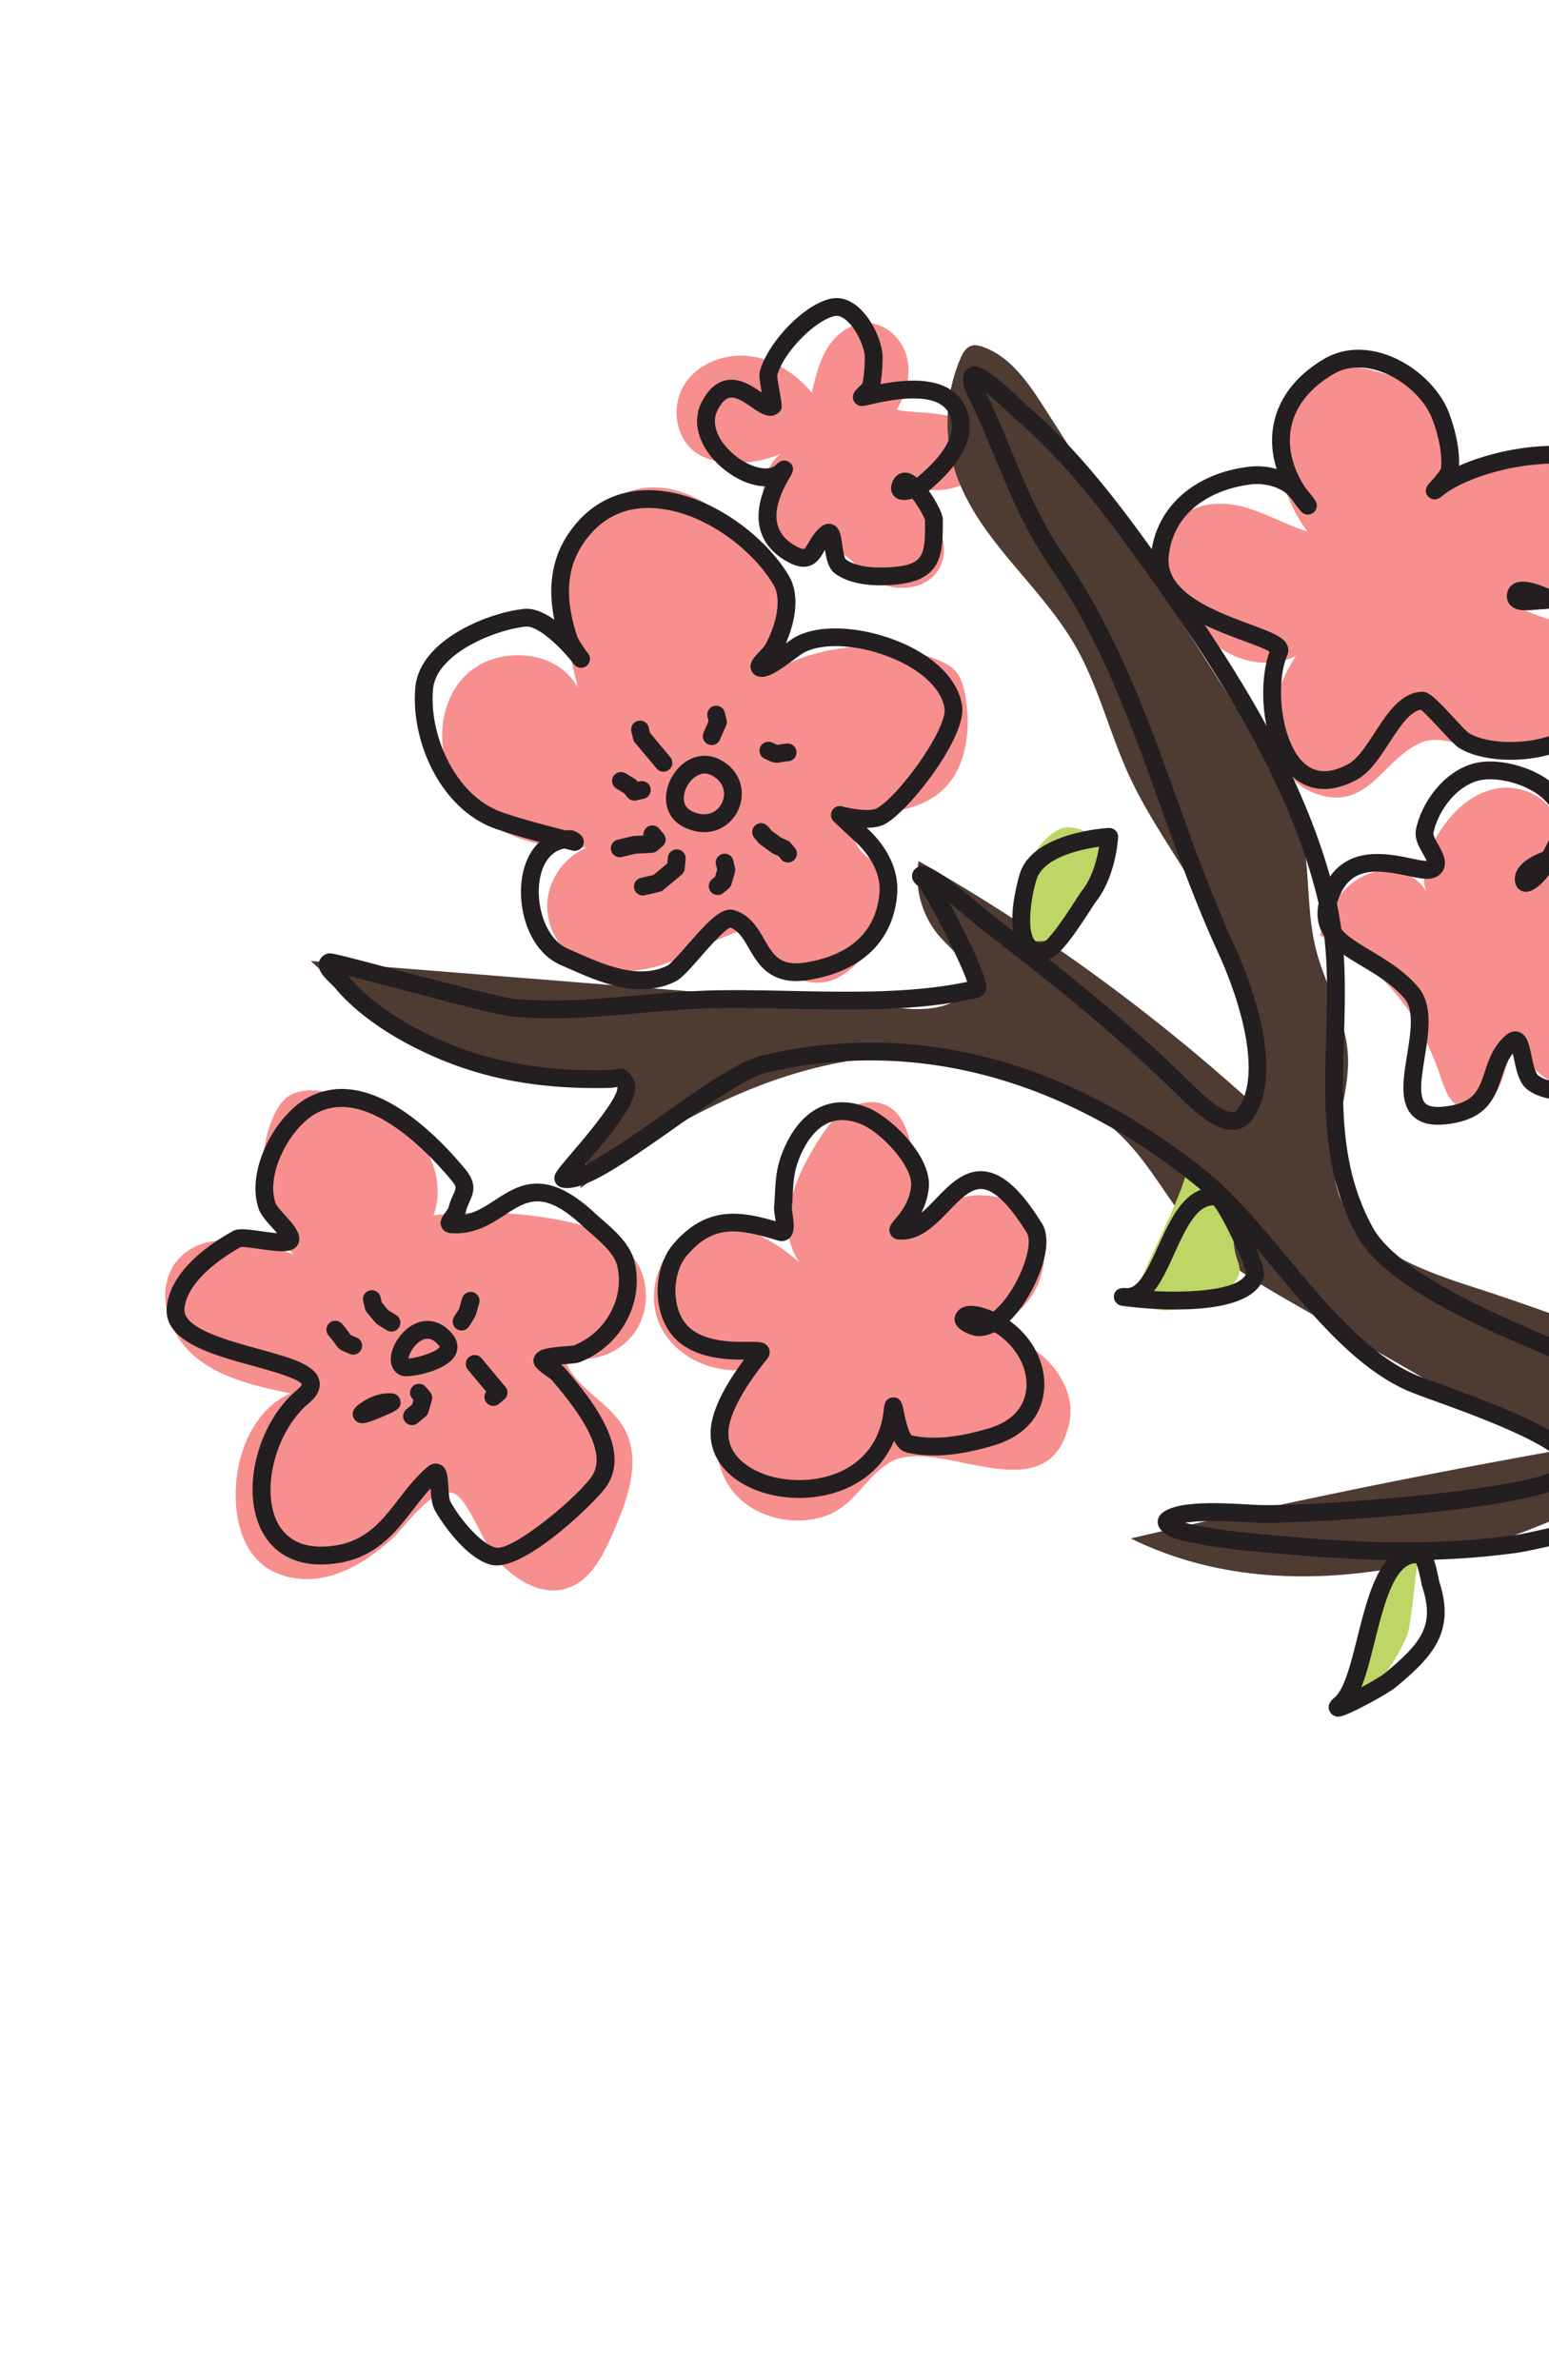 <svg width="125" height="192" fill="none" xmlns="http://www.w3.org/2000/svg"><path d="M31.527 124.251c-1.467 1.275-3.111 2.422-4.993 2.909-1.882.487-4.043.22-5.498-1.069-1.475-1.308-1.989-3.406-2.015-5.378-.043-3.322 1.383-6.952 4.416-8.306-2.8-.581-5.738-1.229-7.88-3.123-2.142-1.894-3.083-5.47-1.215-7.635 2.169-2.514 6.198-1.593 9.32-.463-2.487-2.976-3.156-7.36-1.67-10.942.29-.699.678-1.394 1.308-1.813.874-.58 2.017-.513 3.053-.348 2.49.398 4.99 1.286 6.785 3.056 1.796 1.77 2.736 4.55 1.839 6.907a33.88 33.88 0 0 1 10.038.348c2.477.46 5.13 1.367 6.419 3.533 1.05 1.767.891 4.175-.383 5.788-1.275 1.613-3.58 2.326-5.542 1.712.661 2.467 3.608 3.577 4.859 5.804 1.435 2.555.278 5.729-.893 8.415-.813 1.866-1.85 3.939-3.804 4.514-2.068.608-4.2-.781-5.626-2.397-.93-1.054-2.286-4.83-3.39-5.273-1.762-.706-3.995 2.776-5.128 3.761ZM59.017 120.151c-2.332-3.119-1.088-8.241 2.415-9.943-3.071 1.028-6.87-.409-8.201-3.361-1.331-2.953.363-6.968 3.496-7.79 2.773-.727 5.6.913 7.783 2.769-1.926-2.7-.507-6.456 1.203-9.297.66-1.098 1.387-2.203 2.447-2.923 1.058-.721 2.532-.974 3.619-.295 1.107.69 1.503 2.084 1.813 3.352.503 2.065 1.011 4.18.788 6.294 1.752-3.141 6.96-3.422 9.04-.487 2.08 2.934.087 7.755-3.457 8.366 1.632.812 3.297 1.647 4.58 2.944 1.281 1.297 2.135 3.161 1.758 4.946-1.656 7.842-10.769.836-14.607 3.317-2.111 1.365-2.829 3.693-5.543 4.397-2.531.656-5.536-.15-7.134-2.289ZM51.661 78.237c-1.61.212-3.323.182-4.76-.573-1.727-.906-2.84-2.867-2.735-4.813.105-1.947 1.424-3.776 3.238-4.49-3.627.266-7.502-.906-9.83-3.699-2.329-2.792-2.642-7.311-.182-9.99 2.46-2.678 7.604-2.385 9.258.853-.816-3.131-1.535-6.409-.88-9.577.655-3.169 3.046-6.2 6.259-6.587 2.674-.321 5.226 1.197 7.267 2.955 1.785 1.539 3.414 3.385 4.107 5.637.693 2.252.256 4.97-1.542 6.493 4.025-2.499 9.234-2.985 13.652-1.275.635.246 1.279.553 1.699 1.09.37.475.528 1.08.644 1.671.566 2.89.176 6.298-2.146 8.11-1.472 1.149-3.418 1.43-5.26 1.735-.443.074-.913.165-1.238.475-.75.718-.206 2.018.572 2.707.779.688 1.803 1.219 2.15 2.199.306.864-.02 1.812-.364 2.662-1.123 2.768-3.305 5.904-6.251 5.405-1.64-.278-2.46-1.499-3.337-2.754-1.348-1.93-.47-1.946-2.558-1.255-2.722.902-4.738 2.623-7.763 3.021ZM62.662 43.267c-.817-.97-1.135-2.289-1.083-3.556.059-1.431.737-3.012 2.107-3.432a9.084 9.084 0 0 1-5.108 1.022c-.815-.078-1.637-.275-2.324-.72-1.704-1.106-2.13-3.653-1.111-5.41 1.019-1.758 3.196-2.662 5.217-2.453 2.02.209 3.853 1.4 5.15 2.965.292-1.26.596-2.548 1.287-3.642.691-1.094 1.854-1.978 3.148-1.982 1.504-.003 2.83 1.235 3.22 2.688.39 1.453-.027 3.031-.82 4.308 1.41.275 2.883.167 4.274.53 1.39.364 2.775 1.417 2.836 2.853.059 1.36-1.128 2.517-2.434 2.896-1.306.378-2.702.162-4.044-.057.983.866 1.986 1.756 2.617 2.904.632 1.148.828 2.625.159 3.752-.942 1.586-3.267 1.861-4.92 1.043-1.416-.701-2.133-2.262-3.64-2.654-1.77-.461-3.018.74-4.531-1.055ZM105.967 63.944c-1.976-.782-3.181-2.936-3.281-5.058-.099-2.122.746-4.192 1.898-5.977-1.774.916-4.006.641-5.723-.376-1.717-1.017-2.969-2.684-3.85-4.476-.908-1.847-1.412-4.21-.176-5.857 1.156-1.541 3.408-1.813 5.281-1.363 1.873.45 3.562 1.466 5.397 2.05a12.1 12.1 0 0 1-2.295-8.865c.167-1.189.546-2.405 1.399-3.25 1.346-1.33 3.492-1.397 5.355-1.061 2.451.442 4.918 1.53 6.34 3.575 1.422 2.044 1.434 5.173-.449 6.803a19.512 19.512 0 0 1 9.589-2.722c2.966-.051 6.57 1.21 6.982 4.149.408 2.916-2.592 5.074-5.264 6.313-1.551.72-3.278 1.394-4.931.957 1.592 1.003 3.519 1.294 5.265 1.995 1.747.7 3.474 2.089 3.573 3.968.08 1.51-.96 2.9-2.256 3.68-1.296.779-2.82 1.064-4.307 1.335-1.992.364-3.892.614-5.911.383-1.302-.149-2.587-.783-3.88-.255-3.182 1.301-4.339 5.797-8.756 4.052ZM106.513 75.457c.559-1.896 1.606-3.771 3.348-4.705 1.742-.934 4.26-.564 5.221 1.163-.445-1.439.059-3.007.795-4.32 1.045-1.863 2.694-3.525 4.785-3.962 2.09-.436 4.57.737 5.048 2.818.433 1.886-.777 3.718-1.924 5.277 1.455-2.4 4.584-3.693 7.27-2.88 2.686.812 4.593 3.748 4.104 6.51-.49 2.764-3.424 4.89-6.18 4.362 2.029-.18 4.185.747 5.23 2.494 1.046 1.748.751 4.26-.834 5.538-1.516 1.222-3.71 1.125-5.587.609-2.443-.672-4.591-2.083-5.621-4.45-.645 1.648-.98 5.847-3.74 5.566-1.584-.162-1.926-1.987-2.399-3.243-1.936-5.143-4.559-8.168-9.516-10.777Z" fill="#F68F8D"/><path d="M127.509 121.651c-11.36 5.293-25.013 8.005-36.252 2.46a640.008 640.008 0 0 1 33.969-7.015l-20.745-11.876c-2.793-1.599-5.632-3.234-7.816-5.597-1.904-2.06-3.228-4.588-5.033-6.736-5.316-6.328-14.373-8.61-22.548-7.391-8.175 1.218-15.595 5.462-22.254 10.358a22.526 22.526 0 0 1 4.037-8.982c-9.383.543-18.93-2.919-25.785-9.348l48.156 3.853c2.018.162 4.784-.278 4.905-2.3.083-1.38-1.243-2.358-2.18-3.376-1.521-1.65-2.22-4.023-1.834-6.233a152.138 152.138 0 0 1 27.321 19.87 32.75 32.75 0 0 0-3.494-14.968c-2.05-4.062-4.937-7.67-6.84-11.803-1.591-3.455-2.473-7.233-4.378-10.526-2.858-4.94-7.906-8.596-9.657-14.028-.951-2.95-.798-6.242.423-9.09.18-.421.424-.87.856-1.02.33-.114.694-.023 1.021.1 2.222.83 3.651 2.951 4.931 4.949l17.297 26.999c1.26 1.966 2.535 3.966 3.197 6.206.997 3.374.526 7.034 1.393 10.444.724 2.848 2.369 5.472 2.566 8.404.244 3.636-1.782 7.29-.877 10.82 1.161 4.533 6.351 6.506 10.804 7.945a210.422 210.422 0 0 1 46.27 21.454c1.164.722 2.365 1.502 3.052 2.688 1.542 2.662-.125 6.018-2.053 8.416-1.855 2.308-3.542 7.329-6.509 5.965-3.657-1.679-7.094-5.064-10.725-7.053-3.8-2.08-7.699-3.983-11.425-6.198-1.02-.606-9.689-7.439-9.793-7.391Z" fill="#4E3B31"/><path d="M114.56 125.335a11.968 11.968 0 0 0-2.986 3.3c-1.09 1.782-3.605 6.89-2.369 8.731 1.961-1.16 3.446-3.346 4.339-5.414.394-.913.767-6.428 1.016-6.617ZM99.028 103.992c.506-.384 1.001-.902 1.005-1.537.002-.347-.144-.674-.248-1.005-.321-1.026-.231-2.134-.429-3.19-.373-1.997-1.845-3.752-3.747-4.465 1.126.422-3.94 9.51-3.797 10.358.496 2.947 5.663 1.017 7.216-.161ZM86.25 66.739c-2.882-.169-7.442 9.755-2.062 9.172 3.788-.41 7.17-8.873 2.062-9.172Z" fill="#BED665"/><path d="M124.304 62.518c1.46.82 2.368 1.974 2.574 3.29.11.696-.135 1.572-.504 2.408 3.299-.63 8.065-.42 9.526 2.265 1.08 1.982-.293 5.37-2.244 7.499-.645.704-1.313 1.225-1.974 1.55 1.043 1.01 1.94 2.114 2.078 2.573.778 2.599-1.989 5.403-4.236 6.19-1.623.569-4.748.824-6.306-.427-.635-.51-.85-1.52-1.04-2.412-.029-.136-.064-.3-.101-.456-.446.551-.666 1.214-.896 1.908-.532 1.607-1.135 3.428-4.491 3.792-1.248.135-2.141-.1-2.729-.72-1.026-1.08-.729-2.918-.416-4.864.288-1.784.585-3.629-.195-4.546-.973-1.143-2.237-1.901-3.46-2.634-2.151-1.288-4.375-2.621-3.283-5.766 1.438-4.138 5.219-3.346 7.25-2.921.424.088.975.204 1.271.212a5.618 5.618 0 0 0-.306-.592c-.329-.581-.701-1.24-.557-1.953.476-2.344 2.519-5.01 5.116-5.418 1.298-.203 2.994.09 4.427.767.172.08.337.166.496.255Zm.199 6.204c.564-.977 1.045-2.131.957-2.691-.206-1.316-1.507-2.111-2.264-2.47-1.168-.552-2.578-.805-3.592-.646-1.953.306-3.561 2.462-3.931 4.285-.038.187.225.653.4.96.357.632.954 1.687.063 2.431-.574.48-1.412.304-2.572.061-2.593-.543-4.652-.74-5.599 1.987-.679 1.956.385 2.699 2.664 4.064 1.261.755 2.69 1.611 3.816 2.935 1.209 1.421.843 3.697.519 5.704-.244 1.516-.497 3.082.04 3.647.255.27.771.364 1.533.281 2.437-.264 2.792-1.334 3.282-2.815.325-.98.693-2.092 1.735-2.963.434-.363.829-.303 1.025-.235.648.223.804.962 1.004 1.897.112.525.299 1.403.536 1.593 1.03.832 3.566.67 4.931.191 1.659-.582 3.838-2.743 3.335-4.423-.179-.432-1.364-1.683-2.392-2.582a2.729 2.729 0 0 1-1.004-.227c-.74-.272-1.127-.548-1.285-.919a.864.864 0 0 1 .001-.692c.166-.382.539-.603.973-.577.449.027 1.096.405 1.779.937.651-.14 1.402-.639 2.141-1.445 1.715-1.872 2.688-4.657 2.042-5.843-.982-1.805-5.023-2.188-8.202-1.509-.37.079-.697.165-.983.254a9.323 9.323 0 0 1-.701.972c-.48.558-1.186 1.19-1.829 1.032a.873.873 0 0 1-.642-.666c-.136-.575-.035-1.665 2.169-2.509l.051-.019ZM31.95 112.5c.205.116.35.327.37.572.046.562-.35.735-1.308 1.154-.291.127-1.013.434-1.437.543-.702.18-.963-.215-1.043-.392-.276-.616.313-1.011.665-1.248.46-.309 1.393-.814 2.465-.718a.728.728 0 0 1 .288.089Zm-2.353 1.225-.002-.001.002.001ZM38.33 104.31a.72.72 0 0 1 .337.83c-.08.271-.13.453-.165.583-.11.409-.142.48-.378.847-.064.102-.151.237-.27.43a.718.718 0 0 1-1.222-.754c.125-.203.216-.345.284-.451.137-.214.137-.214.2-.445.037-.138.088-.329.173-.616a.718.718 0 0 1 1.04-.424ZM52.148 63.104a.718.718 0 0 1-.186 1.325l-.598.141a.718.718 0 0 1-.716-.238L50.372 64l-.64-.394a.718.718 0 0 1-.233-.988.725.725 0 0 1 .988-.234l.738.455c.066.04.125.091.174.151l.068.08.165-.039a.713.713 0 0 1 .516.072ZM114.982 124.8c.615.346.87 1.348 1.105 2.513.027.13.045.231.061.285 1.329 4.071-.59 6.074-3.445 8.46-.45.375-1.556 1.007-2.44 1.473-2.054 1.082-2.274 1.002-2.553.9a.77.77 0 0 1-.478-.57c-.081-.465.284-.77.479-.933.778-.65 1.312-2.784 1.829-4.847.902-3.602 1.923-7.683 5.036-7.404.151.013.285.056.406.123Zm-5.127 11.321c.814-.438 1.63-.917 1.927-1.165 2.872-2.399 4.024-3.779 2.999-6.92-.031-.093-.054-.207-.101-.438-.155-.767-.293-1.27-.411-1.497-1.767.058-2.599 3.383-3.337 6.328-.346 1.385-.666 2.664-1.077 3.692ZM54.963 68.613c.239.134.39.4.364.69l-.07.773a.72.72 0 0 1-.254.488l-1.473 1.23a.716.716 0 0 1-.295.148l-1.194.282a.717.717 0 1 1-.331-1.397l1.029-.243 1.115-.931.042-.477a.718.718 0 0 1 1.067-.563Z" fill="#231F20"/><path d="M130.097 36.98c.111.062.22.128.324.196 1.265.83 2.575 2.485 1.639 5.66-.545 1.846-2.942 4.376-5.262 5.599.851.495 1.468.924 1.482.937 1.989 1.79 1.33 6.77.433 8.826-.507 1.163-1.684 2.061-3.404 2.6-2.581.807-5.82.608-7.53-.438-.32-.197-.764-.669-1.522-1.486-.486-.524-1.273-1.372-1.611-1.617-.903.163-1.734 1.439-2.539 2.675-.765 1.173-1.556 2.387-2.594 2.952-2.571 1.4-4.28.622-5.262-.276-2.471-2.264-2.768-7.406-1.801-10.038-.39-.24-1.306-.577-2.07-.86-3.129-1.159-7.858-2.912-7.502-6.882.347-3.876 3.503-6.698 8.038-7.19a5.69 5.69 0 0 1 2.11.204c-.373-1.162-.47-2.34-.272-3.476.38-2.188 1.803-4.063 4.115-5.42 1.428-.838 3.197-.96 4.981-.343 2.235.772 4.262 2.63 5.045 4.622.287.73.916 2.556.845 4.35 3.602-1.588 9.208-2.363 12.357-.595Zm-4.928 10.6c2.085-.647 5.012-3.446 5.514-5.15.56-1.897.216-3.223-1.049-4.053-3.19-2.102-10.733-.47-13.291 1.666-.572.478-.974.136-1.083.02-.175-.184-.392-.574.116-1.117.761-.816.895-1.106.917-1.193.095-1.08-.178-2.587-.735-4.004-.627-1.598-2.345-3.157-4.177-3.79-.977-.338-2.426-.573-3.785.225-1.937 1.137-3.122 2.668-3.427 4.427-.269 1.546.155 3.212 1.199 4.776.076.09.155.187.238.29.568.708.721.898.637 1.272a.717.717 0 0 1-.531.542c-.44.107-.698-.2-.807-.332a11.59 11.59 0 0 1-.682-.901 4.117 4.117 0 0 0-.448-.473c-.727-.587-1.911-.805-2.704-.72-3.044.33-6.419 2.052-6.763 5.891-.258 2.877 3.852 4.4 6.571 5.408 1.832.678 2.724 1.034 3.005 1.695.11.258.109.541-.002.798-.994 2.28-.514 6.994 1.339 8.692.939.86 2.118.884 3.606.074.72-.391 1.41-1.45 2.078-2.475 1.042-1.6 2.119-3.253 3.804-3.342.581-.03 1.112.487 2.601 2.092.441.474 1.044 1.125 1.224 1.241 1.354.835 4.195.962 6.347.289 1.292-.405 2.186-1.045 2.517-1.804.839-1.925 1.15-6.08-.078-7.185-.299-.245-1.321-.847-2.328-1.343a3.565 3.565 0 0 1-.549.057c-.134.003-.297.018-.47.033-.78.069-1.586.14-2.069-.343a1.058 1.058 0 0 1-.299-.856c.041-.455.303-.81.718-.974.664-.261 1.768.075 2.846.568Zm-22.605 4.705.001-.002-.001.002ZM35.63 106.867c.31.174.602.42.866.737.506.605.554 1.318.13 1.906-.826 1.143-3.651 1.695-4.26 1.456-.533-.211-.844-.715-.832-1.349.018-1.022.924-2.472 2.192-2.919a2.26 2.26 0 0 1 1.904.169Zm-.151 1.775c-.006-.003-.025-.047-.085-.118-.587-.703-1.07-.557-1.383-.385-.64.352-1.015 1.115-1.044 1.458.745-.054 2.365-.571 2.512-.955Zm-2.849 1.656-.002-.002.002.002Z" fill="#231F20"/><path d="M45.81 96.205c.668.375 1.397.915 2.2 1.663.183.171.387.349.6.534 1.005.876 2.258 1.968 2.598 3.404.783 3.31-1.107 6.78-4.395 8.072-.232.091-.552.12-1.146.168-.109.009-.251.02-.403.035.163.12.257.199.33.285l.14.168c1.847 2.207 5.285 6.314 3.214 9.365-.86 1.266-6.718 6.95-9.283 6.346-2.035-.479-4.038-3.428-4.58-4.424-.25-.458-.296-1.108-.335-1.744-.5.525-.956 1.114-1.43 1.727-1.381 1.786-2.947 3.81-6.02 4.292-4.068.637-5.696-1.521-6.306-2.864-1.51-3.329-.117-8.517 2.979-11.104.298-.249.373-.398.39-.442-.242-.475-2.528-1.105-3.9-1.482-3.4-.937-7.253-1.997-7.007-4.739.276-3.076 3.834-5.33 5.35-6.156.424-.23 1.048-.155 2.307.023.354.05.846.12 1.25.154a16.32 16.32 0 0 0-.403-.456c-.457-.506-.93-1.029-1.108-1.574-1.005-3.078 1.35-7.466 3.982-8.9 4.723-2.57 9.961 2.47 12.664 5.704.969 1.16.763 1.876.392 2.691-.114.252-.232.511-.311.849a1.27 1.27 0 0 1-.062.19c.897-.179 1.65-.669 2.437-1.179 1.526-.992 3.215-2.089 5.856-.606Zm-1.294 15.11a7.87 7.87 0 0 0-.318-.234c-.79-.568-1.361-.978-1.079-1.628.276-.633 1.104-.731 2.433-.838.277-.023.656-.054.76-.082 2.561-1.007 4.108-3.821 3.499-6.397-.234-.988-1.249-1.872-2.144-2.652a25.526 25.526 0 0 1-.636-.566c-3.156-2.942-4.473-2.088-6.295-.904-1.177.763-2.51 1.63-4.41 1.46a.826.826 0 0 1-.698-.476c-.214-.476.093-.892.34-1.227.07-.095.185-.252.218-.322.111-.464.27-.813.397-1.093.248-.547.28-.617-.187-1.177-1.949-2.332-6.91-7.523-10.876-5.363-2.095 1.14-4.073 4.833-3.303 7.193.084.254.486.7.809 1.057.542.6 1.055 1.167 1.122 1.79a.903.903 0 0 1-.27.75c-.486.47-1.35.373-2.965.146-.495-.07-1.232-.174-1.48-.151-1.089.601-4.33 2.583-4.547 4.99-.138 1.549 3.386 2.518 5.958 3.227 2.698.743 4.648 1.279 4.928 2.573.135.62-.16 1.238-.878 1.838l-.46-.551.46.551c-2.557 2.136-3.816 6.708-2.591 9.408.772 1.703 2.423 2.408 4.774 2.039 2.51-.394 3.772-2.025 5.108-3.752.697-.902 1.418-1.833 2.33-2.596.435-.363.832-.251.982-.187.589.252.63.931.683 1.788.023.379.062 1.012.167 1.205.728 1.337 2.447 3.428 3.647 3.712 1.364.322 6.64-4.094 7.766-5.755 1.463-2.154-1.637-5.857-3.127-7.636l-.117-.14ZM36.18 97.47v-.003.003Zm8.315 13.822-.004-.005.004.005Zm-20.129.38-.002-.002.002.002ZM52 58.224c.17.095.3.257.348.461l.102.432 1.65 1.974a.718.718 0 0 1-1.102.92l-1.76-2.104a.72.72 0 0 1-.147-.296l-.14-.596a.718.718 0 0 1 1.05-.791Z" fill="#231F20"/><path d="M34.16 111.724a.72.72 0 0 1 .2.166l.351.421a.72.72 0 0 1 .138.664l-.28.948a.717.717 0 0 1-.228.347l-.631.528a.718.718 0 1 1-.921-1.102l.465-.388.11-.371-.106-.126a.718.718 0 0 1 .902-1.087ZM52.995 66.685a.714.714 0 0 1 .2.166l.351.421a.718.718 0 0 1-.09 1.011l-.422.352a.717.717 0 0 1-.423.166l-1.304.068-1.131.267a.717.717 0 1 1-.33-1.396l1.193-.283a.685.685 0 0 1 .128-.018l.763-.04a.717.717 0 0 1 1.065-.714ZM30.358 104.179c.169.095.3.258.347.462l.103.432.52.622.638.394a.718.718 0 0 1 .234.988.71.71 0 0 1-.988.234l-.738-.456a.706.706 0 0 1-.174-.15l-.703-.842a.712.712 0 0 1-.148-.295l-.14-.597a.717.717 0 0 1 1.049-.792ZM58.826 68.96c.17.095.3.258.348.462l.14.596a.717.717 0 0 1-.01.368l-.279.948a.716.716 0 0 1-.228.349l-.421.35a.717.717 0 1 1-.92-1.101l.253-.212.165-.558-.097-.411a.718.718 0 0 1 1.05-.79ZM63.906 60.07a.717.717 0 0 1-.274 1.34c-.3.032-.48.063-.61.085-.428.073-.577.051-1-.144-.075-.035-.172-.08-.3-.135a.717.717 0 1 1 .574-1.316c.14.06.246.11.33.148l.091.043.064-.01c.14-.025.353-.06.697-.098a.708.708 0 0 1 .428.087ZM68.698 24.377c.145.082.289.178.43.29 1.231.972 2.091 2.96 2.093 4.136.001.801-.055 1.52-.171 2.188.933-.177 2.01-.32 3.035-.277 2.842.117 3.785 1.604 4.075 2.832.44 1.859-.638 3.895-3.205 6.053.64.88 1.127 1.902 1.128 2.295.003 2.784.006 4.983-3.994 5.286-2.076.157-3.654-.149-4.691-.903-.557-.406-.714-1.186-.822-1.922l-.075.126c-.286.484-.61 1.033-1.279 1.198-.548.135-1.152-.027-1.959-.525-1.25-.772-2.933-2.513-1.504-5.927-.94-.004-2.019-.393-3.063-1.155-1.826-1.331-3.16-3.62-2.023-5.73.494-.917 1.115-1.471 1.844-1.647 1.14-.274 2.185.445 2.95.972-.187-1.097-.214-1.413-.159-1.648.497-2.112 3.345-5.358 5.688-5.913.568-.133 1.148-.04 1.702.27Zm.906 6.539c.123-.632.182-1.323.18-2.11 0-.722-.65-2.305-1.546-3.013-.493-.389-.807-.313-.911-.289-1.638.388-4.153 3.012-4.608 4.793.008.244.148 1.043.224 1.482.183 1.05.216 1.238-.122 1.52-.687.574-1.47.032-2.163-.445-.572-.395-1.285-.888-1.806-.762-.314.076-.622.39-.915.932-.726 1.349.283 2.925 1.605 3.89 1.223.89 2.554 1.134 3.099.567.5-.521.917-.298 1.072-.179.343.265.367.645.072 1.13-1.575 2.582-1.496 4.434.233 5.501.644.399.852.355.86.353.084-.021.274-.342.388-.534.222-.377.499-.846.967-1.237.407-.34.777-.271.961-.2.574.22.667.865.771 1.61.048.34.147 1.05.29 1.202.733.534 2.025.75 3.726.622 2.654-.201 2.67-1.038 2.667-3.796-.098-.338-.575-1.14-1.02-1.727-.48.138-.996.18-1.355-.091-.142-.107-.579-.515-.238-1.297.233-.533.707-.796 1.239-.685.228.047.47.184.712.38l.026-.016c2.132-1.786 3.058-3.347 2.751-4.64-.165-.7-.63-1.642-2.737-1.728-1.496-.062-3.208.344-4.231.586-.449.105-.753-.128-.879-.359-.278-.515.126-.898.367-1.127.085-.082.255-.244.321-.333Zm-.013.064Zm4.398 7.556.005-.004-.005.004ZM58.2 61.334c1.731.972 1.981 2.793 1.326 4.106-.641 1.286-2.246 2.25-4.253 1.325-.912-.418-1.45-1.186-1.52-2.162-.085-1.196.586-2.503 1.63-3.178.863-.558 1.868-.604 2.755-.125l.062.034Zm-2.326 4.127c1.223.563 2.04-.005 2.368-.662.355-.711.254-1.672-.785-2.235-.43-.232-.866-.21-1.294.067-.605.391-1.025 1.196-.977 1.87.032.448.257.764.688.96Z" fill="#231F20"/><path d="M79.406 29.8c.699.392 1.74 1.267 3.442 2.882.09.085.151.144.176.166 3.833 3.293 6.983 7.382 9.816 11.31 5.94 8.239 12.483 17.896 14.934 28.257.903 3.813.788 7.67.676 11.4-.159 5.33-.309 10.365 2.31 15.174 1.992 3.659 9.951 7.043 14.227 8.86.546.232 1.047.445 1.488.637 2.73 1.19 5.593 2.332 8.623 3.541 9.013 3.595 18.333 7.313 25.504 12.833.402.311 1.081.715 1.866 1.185 2.932 1.749 6.946 4.146 6.672 7.198-.123 1.375-1.427 3.456-2.99 5.835-.469.714-.874 1.33-1.044 1.664-.045.089-.19.416-.345.762-1.689 3.789-1.872 4.001-2.529 3.911a4.142 4.142 0 0 1-2.154-1.016c-3.18-2.834-6.353-5.04-9.711-7.376-1.422-.989-2.892-2.011-4.38-3.096-1.384-1.009-2.709-2.059-3.991-3.074-3.26-2.584-6.339-5.025-10.177-6.697-1.418-.618-4.81.138-7.054.639-.946.211-1.763.393-2.391.48-5.302.733-11.11.775-18.281.132l-1.054-.092c-2.557-.221-5.454-.471-7.913-1.111-.152-.04-1.496-.412-1.68-1.235a.888.888 0 0 1 .311-.887c1.151-.962 4.079-.88 6.979-.714.389.022.714.041.942.046 4.644.106 22.123-1.204 24.344-3.06.064-.054.14-.13.131-.181-.025-.144-.325-.944-3.754-2.53-2.181-1.011-4.765-1.949-6.652-2.633-.958-.348-1.716-.623-2.131-.804-4.114-1.793-7.519-5.881-10.816-9.835-2.164-2.596-4.21-5.048-6.364-6.781-10.829-8.712-22.787-11.842-34.58-9.052-1.615.383-4.612 2.49-7.51 4.529-4.525 3.183-7.383 5.115-9.03 4.727a.77.77 0 0 1-.538-.494c-.165-.502.047-.75 1.425-2.365.932-1.092 3.76-4.406 3.614-5.245l-.003-.006a3.394 3.394 0 0 1-.677.083c-6.259.133-11.197-.926-16.011-3.432-1.467-.764-4.2-2.374-6.054-4.594-.08-.095-.218-.23-.364-.375-.565-.556-1.1-1.08-.97-1.716a.941.941 0 0 1 .602-.687c.32-.125.325-.127 5.67 1.283 3.595.95 8.518 2.25 9.514 2.339 3.368.302 6.552.019 9.922-.28 2.019-.18 4.106-.365 6.22-.41 1.946-.042 3.953 0 6.078.044 4.87.1 9.9.204 14.304-.732-.546-1.698-3.264-6.909-3.882-7.686-.02-.016-.042-.03-.064-.047-.182-.133-.489-.356-.503-.772a.79.79 0 0 1 .288-.634c.67-.558 1.544-.168 5.708 3.351.248.21.425.36.498.416 5.177 3.986 10.662 8.3 15.812 13.344l.201.2c.597.595 2.414 2.407 3.399 2.329.108-.009.238-.043.377-.233 1.901-2.608.42-8.247-1.6-12.654-1.789-3.904-3.227-7.898-4.617-11.76-2.49-6.92-4.844-13.456-9.054-19.54-1.872-2.705-3.131-5.742-4.349-8.68-.612-1.476-1.246-3.004-1.939-4.435l-.054-.107c-.336-.663-.96-1.898-.183-2.547.316-.263.67-.317 1.32.048Zm36.653 75.426c-2.876-1.614-5.439-3.491-6.56-5.55-2.805-5.15-2.642-10.617-2.484-15.904.109-3.636.221-7.397-.638-11.026-2.391-10.105-8.842-19.621-14.701-27.748-2.78-3.856-5.867-7.866-9.591-11.064a10.144 10.144 0 0 1-.224-.21c-1.073-1.017-1.806-1.658-2.306-2.062l.06.12c.711 1.468 1.353 3.016 1.973 4.512 1.189 2.867 2.418 5.832 4.203 8.412 4.318 6.239 6.812 13.169 9.225 19.87 1.38 3.835 2.807 7.8 4.571 11.648 1.063 2.318 4.306 10.185 1.454 14.099-.357.49-.849.773-1.424.818-1.444.113-3.028-1.252-4.525-2.744l-.192-.19c-5.094-4.99-10.54-9.273-15.683-13.233-.08-.061-.276-.227-.55-.457a86.71 86.71 0 0 0-2.085-1.716c.393.722.81 1.523 1.18 2.263 2.035 4.067 1.867 4.573 1.767 4.875a.807.807 0 0 1-.58.539c-4.714 1.115-10.063 1.005-15.235.898-2.11-.044-4.102-.086-6.018-.045-2.065.044-4.128.227-6.123.404-3.285.292-6.682.594-10.178.28-1.034-.092-4.86-1.088-9.753-2.38-1.29-.34-2.604-.687-3.576-.936.038.042.074.082.107.122 1.237 1.482 3.284 3.028 5.615 4.24 4.589 2.39 9.313 3.398 15.318 3.27a2.16 2.16 0 0 0 .479-.066c.707-.162 1.113.043 1.502.755.68 1.249-.681 3.203-3.793 6.847l-.072.086c1.71-.833 4.27-2.633 6.298-4.06 3.148-2.214 6.12-4.306 8.005-4.751 12.24-2.896 24.623.33 35.81 9.33 2.266 1.822 4.356 4.328 6.567 6.98 3.19 3.826 6.488 7.781 10.287 9.438.374.163 1.112.431 2.047.771 6.92 2.512 10.993 4.342 11.331 6.264.057.329.053.965-.625 1.532-2.959 2.472-22.056 3.467-25.298 3.393-.239-.005-.581-.025-.991-.048-1.093-.063-3.585-.205-5.033.047 2.315.585 5.089.824 7.542 1.036l1.058.093c7.06.633 12.765.594 17.956-.124.57-.079 1.36-.255 2.276-.459 2.714-.606 6.093-1.359 7.94-.554 4.008 1.747 7.159 4.245 10.495 6.888 1.27 1.006 2.584 2.047 3.944 3.039 1.476 1.076 2.939 2.093 4.355 3.078 3.395 2.361 6.602 4.591 9.846 7.482h.001c.295.263.649.465 1.011.579.378-.681 1.103-2.309 1.406-2.986.207-.464.317-.712.376-.828.206-.405.61-1.021 1.123-1.802.995-1.514 2.66-4.047 2.761-5.175.193-2.154-3.521-4.37-5.978-5.837-.824-.493-1.536-.918-2.006-1.28-7.013-5.398-16.238-9.079-25.16-12.637-3.041-1.213-5.914-2.359-8.665-3.558-.438-.191-.934-.403-1.476-.633-2.362-1.005-5.517-2.346-8.366-3.945ZM38.652 109.401a.725.725 0 0 1 .2.166l1.933 2.315a.718.718 0 0 1-.09 1.011l-.42.352a.718.718 0 0 1-1.039-.978l-1.486-1.779a.72.72 0 0 1 .902-1.087Z" fill="#231F20"/><path d="M58.144 57.022c.169.095.3.258.347.461l.142.597a.716.716 0 0 1-.041.452l-.49 1.124a.718.718 0 1 1-1.316-.573l.394-.905-.086-.364a.718.718 0 0 1 1.05-.792ZM27.412 106.641a.722.722 0 0 1 .2.166c.331.398.51.644.615.791.03.041.051.073.072.099.04.019.115.051.187.081l.303.129a.717.717 0 1 1-.574 1.316l-.286-.122c-.466-.196-.582-.269-.866-.663-.101-.14-.254-.352-.553-.71a.718.718 0 0 1 .902-1.087ZM61.773 66.498a.72.72 0 0 1 .2.166l.294.353.78.568.49.214a.717.717 0 0 1 .264.197l.35.42a.718.718 0 0 1-1.101.921l-.243-.29-.407-.178a.693.693 0 0 1-.135-.078l-.914-.666a.718.718 0 0 1-.129-.12l-.351-.42a.718.718 0 0 1 .902-1.087ZM98.582 95.926c.259.145.485.418.723.77.664.975 2.964 5.384 2.678 6.352-1.119 3.794-11.41 2.306-11.511 2.283-.37-.083-.637-.447-.578-.82.048-.308.258-.66.985-.595 1.009.091 1.802-1.661 2.57-3.355 1.055-2.331 2.252-4.974 4.776-4.748.128.011.245.05.357.113Zm1.994 6.801c-.151-.871-1.961-4.726-2.648-5.49-1.303.018-2.143 1.644-3.172 3.916-.494 1.091-.996 2.201-1.636 3.006 2.776.134 6.883-.022 7.456-1.432Zm-9.76 1.904-.003-.001.002.001Z" fill="#231F20"/><path d="M58.075 41.198c2.446 1.372 4.492 3.396 5.59 5.265.921 1.57.496 3.758-.263 5.457.32-.234.58-.419.782-.529 2.394-1.303 6.427-.615 9.172.739 2.467 1.218 3.989 2.917 4.282 4.786.397 2.529-4.264 8.498-6.22 9.563-.404.22-.94.296-1.486.297 1.759 1.608 2.633 3.53 2.463 5.421-.336 3.754-2.892 6.194-7.197 6.868-3.01.472-4.03-1.288-4.773-2.574-.44-.76-.823-1.42-1.504-1.66-.48.189-1.696 1.575-2.36 2.332-.964 1.1-1.58 1.786-2.081 2.029-2.958 1.433-6.12.033-8.66-1.091l-.579-.256c-2.575-1.119-3.593-4.665-3.066-7.307.222-1.11.693-2 1.356-2.614a48.99 48.99 0 0 1-3.485-1.043c-4.526-1.57-6.914-7.146-6.532-11.409.345-3.854 5.864-6.036 8.742-6.348.813-.089 1.682.307 2.477.871-.633-3.102-.042-5.664 1.787-7.794 1.677-1.952 3.97-2.857 6.633-2.619 1.706.153 3.393.757 4.922 1.616Zm2.91 13.286a.806.806 0 0 1-.364-.418c-.213-.559.2-1.002.68-1.514.155-.166.366-.392.425-.495.842-1.485 1.42-3.64.7-4.867-1.602-2.73-5.442-5.823-9.402-6.178-2.213-.198-4.035.517-5.416 2.124-1.833 2.135-2.165 4.728-1.045 8.16.1.304.501.901.804 1.301.042.053.077.098.105.136a.718.718 0 0 1-1.133.881l-.11-.141c-1.038-1.319-2.84-3.028-3.82-2.922-2.541.276-7.21 2.2-7.465 5.05-.336 3.741 1.825 8.622 5.573 9.924 1.637.57 3.36 1.012 5.028 1.44l.096.025a4.233 4.233 0 0 1 .337-.019c.378-.006.902.304 1.057.625a.734.734 0 0 1-.092.778.738.738 0 0 1-.767.237l-.618-.16c-1.347.258-1.815 1.563-1.976 2.37-.41 2.06.402 4.911 2.232 5.709l.587.258c2.388 1.057 5.094 2.256 7.453 1.112.267-.13 1.053-1.028 1.628-1.683 1.684-1.92 2.767-3.084 3.763-2.79 1.283.38 1.889 1.424 2.422 2.346.738 1.274 1.27 2.195 3.309 1.875 2.54-.398 5.641-1.69 5.99-5.578.175-1.958-1.212-3.522-2.054-4.28-.549-.494-1.587-1.48-1.631-1.521a.718.718 0 0 1 .68-1.215c.83.223 2.287.429 2.772.165 1.808-.985 5.74-6.467 5.487-8.08-.216-1.373-1.49-2.73-3.499-3.72-2.769-1.366-6.144-1.695-7.85-.766-.155.084-.484.325-.801.559-1.235.905-2.033 1.45-2.694 1.39a.986.986 0 0 1-.391-.118ZM46.538 67.221h.002-.002Zm-.549.467-.002-.002.002.002ZM80.71 94.921c1.076.603 2.174 1.842 3.378 3.787 1.016 1.642-.35 4.912-1.644 6.71-.316.439-.64.821-.967 1.141 1.766 1.267 2.859 3.256 2.793 5.298-.074 2.265-1.546 3.992-4.041 4.74-2.816.843-5.119 1.034-7.042.581-.462-.11-.79-.463-1.037-.95-.705 1.673-1.965 2.976-3.688 3.775-2.841 1.317-6.632 1.056-9.016-.62-1.49-1.048-2.23-2.519-2.085-4.142.158-1.772 1.419-3.864 2.68-5.554-1.329.003-3.44-.084-5.03-1.243-1.047-.762-1.72-2.021-1.897-3.544-.197-1.695.278-3.443 1.238-4.561 2.706-3.15 5.507-2.603 8.236-1.818-.021-.185-.05-.374-.067-.49-.047-.32-.07-.481-.056-.635.033-.368.051-.723.068-1.066.053-1.033.103-2.008.53-3.158.732-1.97 1.854-3.323 3.245-3.914 1.17-.498 2.468-.443 3.856.162 1.768.768 5.015 3.853 4.79 6.37a5.422 5.422 0 0 1-.625 2.07c.397-.328.792-.738 1.196-1.156 1.076-1.115 2.296-2.38 3.92-2.205.421.045.841.184 1.265.422Zm-.55 10.888c.367-.301.751-.719 1.12-1.23 1.439-2 2.035-4.392 1.587-5.116-1.387-2.241-2.59-3.432-3.575-3.536-.925-.1-1.803.81-2.733 1.774-1.104 1.144-2.356 2.442-4.065 2.289a.774.774 0 0 1-.664-.475c-.19-.463.105-.809.39-1.144.414-.487 1.186-1.395 1.304-2.709.14-1.563-2.386-4.252-3.933-4.926-1.012-.441-1.927-.494-2.72-.157-1.287.547-2.049 1.984-2.46 3.093-.351.944-.394 1.772-.443 2.732-.018.348-.036.707-.07 1.092.005.062.027.212.044.324.12.807.246 1.641-.263 2.084a.914.914 0 0 1-.875.176c-3.228-.952-5.162-1.366-7.361 1.194-.709.825-1.054 2.151-.902 3.461.13 1.12.598 2.026 1.316 2.549 1.364.993 3.352.976 4.54.965.866-.007 1.388-.013 1.637.501.136.284.09.611-.125.876-1.887 2.323-2.994 4.363-3.117 5.743-.126 1.398.736 2.316 1.48 2.84 1.96 1.38 5.22 1.589 7.586.491 1.436-.666 3.204-2.096 3.476-5.127.063-.699.475-.825.716-.839.65-.035.77.556.876 1.078.281 1.394.499 1.85.636 1.979 1.663.38 3.71.193 6.255-.57 1.893-.567 2.965-1.778 3.018-3.411.054-1.675-.992-3.37-2.588-4.34-.591.297-1.177.387-1.734.255-.016-.003-1.079-.296-1.385-.912a.863.863 0 0 1-.022-.74c.242-.554.9-1.078 2.664-.422.132.049.263.102.39.158Zm-16.265-8.284Zm-3.101 11.196v-.001.001Zm.557.452-.002-.002.002.002ZM89.864 66.884a.721.721 0 0 1 .365.666c-.007.126-.187 3.107-1.74 5.123-.105.136-.31.454-.549.822-1.657 2.562-2.678 3.882-3.658 3.988-1.009.11-1.599-.343-1.916-.74-1.473-1.852-.057-6.309-.042-6.352 1.127-3.242 6.904-3.585 7.15-3.597a.718.718 0 0 1 .39.09ZM83.65 75.99c.103.058.25.091.477.067.562-.18 2.101-2.559 2.608-3.34.276-.428.475-.736.617-.919.831-1.08 1.19-2.566 1.341-3.485-1.705.23-4.45.93-5.013 2.55-.428 1.234-.885 4.114-.19 4.986.04.051.09.102.16.141Z" fill="#231F20"/></svg>